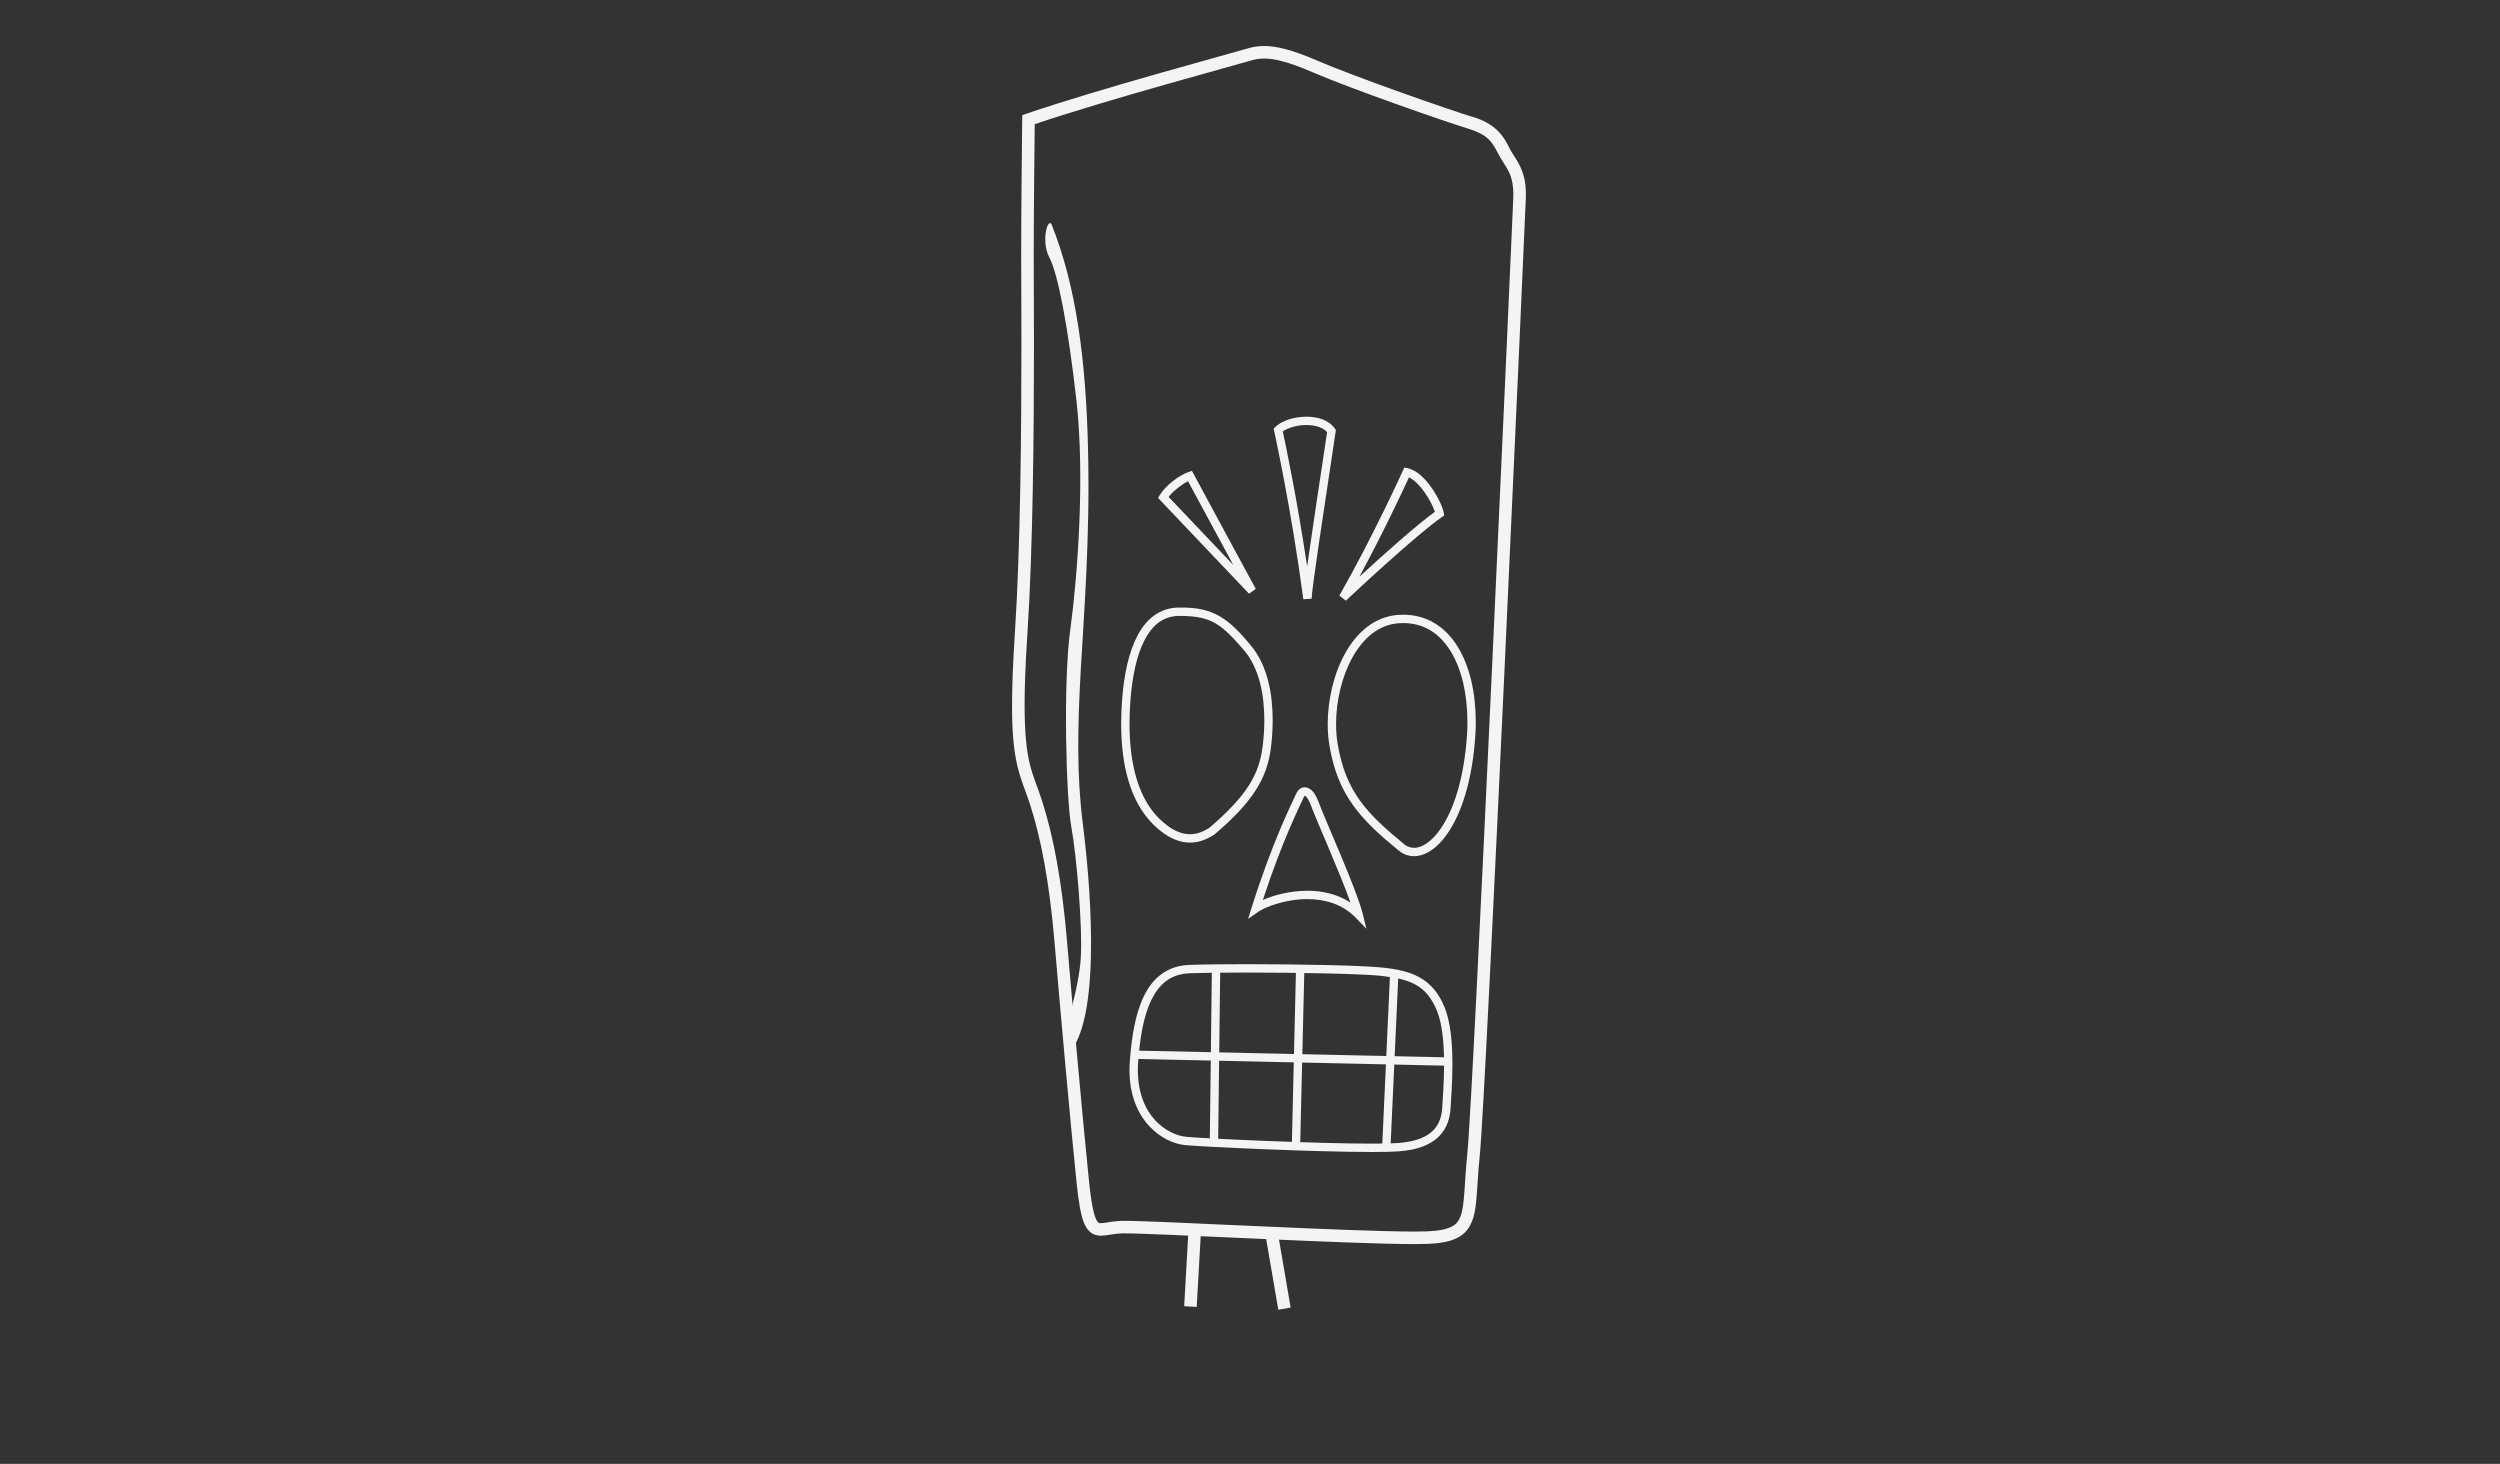 <?xml version="1.0" encoding="utf-8"?>
<!-- Generator: Adobe Illustrator 13.0.0, SVG Export Plug-In . SVG Version: 6.00 Build 14948)  -->
<svg version="1.2" baseProfile="tiny" id="Layer_3" xmlns="http://www.w3.org/2000/svg" xmlns:xlink="http://www.w3.org/1999/xlink"
	 x="0px" y="0px" width="598.189px" height="350.26px" viewBox="0 0 598.189 350.26" xml:space="preserve">
<rect x="0" y="0" width="598.189" height="350.26" fill="#333333" stroke="none"/>
<path fill="#F4F4F4" d="M268.936,295.11c-0.332,0-0.595,0.007-0.776,0.017l0,0c-1.768,0.065-3.141,0.522-4.697,0.547l0,0
	c-0.747,0.007-1.625-0.158-2.375-0.696l0,0c-0.751-0.534-1.273-1.319-1.678-2.285l0,0c-0.801-1.94-1.3-4.824-1.809-9.659l0,0
	c-1.502-14.521-4.002-42.518-5.252-57.277l0,0c-1.244-14.679-3.23-25.06-5.932-33.416l0,0c-2.024-6.223-4.296-9.246-4.258-23.563
	l0,0c0-4.518,0.208-10.183,0.688-17.496l0,0c1.329-20.258,1.552-48.583,1.552-68.679l0,0c0-10.053-0.056-18.046-0.056-21.971l0,0
	c0-11.768,0.25-32.016,0.25-32.02l0,0l0.014-1.056l1-0.344c17.573-6.024,49.376-14.537,52.544-15.514l0,0
	c1.254-0.388,2.647-0.695,4.325-0.692l0,0c2.974,0.004,6.717,0.908,12.712,3.499l0,0c9.118,3.946,32.197,11.977,37.086,13.439l0,0
	c5.338,1.517,7.44,4.423,8.909,7.516l0,0c1.173,2.415,3.969,4.816,3.925,11.036l0,0c0,0.305-0.006,0.615-0.017,0.943l0,0
	c-0.254,6.558-9.493,214.174-11.006,228.846l0,0c-0.558,5.373-0.585,9.428-1.05,12.63l0,0c-0.42,3.147-1.517,5.834-4.281,7.249l0,0
	c-1.795,0.929-4.057,1.331-7.099,1.465l0,0c-0.874,0.037-1.96,0.052-3.234,0.052l0,0
	C322.651,297.679,277.152,295.108,268.936,295.11L268.936,295.11z M338.422,294.681c1.248,0,2.302-0.017,3.109-0.05l0,0
	c2.833-0.115,4.696-0.526,5.831-1.129l0,0c1.127-0.611,1.678-1.309,2.16-2.619l0,0c0.96-2.62,0.841-7.58,1.579-14.908l0,0
	c1.486-14.328,10.748-222.211,10.992-228.642l0,0c0.011-0.296,0.017-0.576,0.015-0.838l0,0c-0.042-5.346-1.92-6.389-3.605-9.694l0,0
	c-1.531-2.907-2.427-4.5-7.09-5.984l0,0c-5.11-1.536-28.031-9.506-37.414-13.561l0,0c-5.819-2.518-9.198-3.257-11.522-3.25l0,0
	c-1.325,0.002-2.345,0.223-3.44,0.559l0,0c-3.269,1.003-33.843,9.193-51.454,15.144l0,0c-0.051,4.31-0.238,20.785-0.238,30.923l0,0
	c0,3.904,0.054,11.91,0.056,21.971l0,0c-0.002,20.125-0.221,48.469-1.559,68.875l0,0c-0.478,7.27-0.682,12.876-0.682,17.3l0,0
	c0.037,14.121,1.951,15.929,4.112,22.641l0,0c2.796,8.645,4.812,19.264,6.068,34.086l0,0c1.248,14.739,3.75,42.743,5.246,57.222l0,0
	c0.365,3.547,0.751,5.982,1.172,7.541l0,0c0.416,1.582,0.878,2.157,1.066,2.266l0,0c0.129,0.086,0.246,0.138,0.639,0.145l0,0
	c0.803,0.024,2.418-0.44,4.542-0.545l0,0c0.267-0.015,0.57-0.019,0.931-0.021l0,0C277.388,292.114,322.813,294.681,338.422,294.681
	L338.422,294.681z"/>
<path fill="#F4F4F4" d="M334.866,203.677l0.604-0.797l-0.637,0.772c-9.141-7.481-14.709-13.213-16.725-25.229l0,0
	c-0.281-1.644-0.418-3.383-0.418-5.169l0,0c0.004-5.742,1.405-11.969,4.184-16.95l0,0c2.763-4.964,7.014-8.759,12.646-9.171l0,0
	c0.426-0.031,0.844-0.045,1.256-0.047l0,0c5.744-0.017,10.208,3.032,13.06,7.731l0,0c2.872,4.7,4.279,11.04,4.284,17.981l0,0
	c0,0.575-0.009,1.154-0.027,1.757l0,0c-0.482,9.887-2.541,17.36-5.252,22.433l0,0c-2.715,5.041-6.088,7.835-9.507,7.876l0,0
	C337.093,204.864,335.891,204.453,334.866,203.677L334.866,203.677z M338.334,202.861c2.186,0.042,5.217-2.069,7.743-6.82l0,0
	c2.529-4.721,4.549-11.926,5.017-21.566l0,0c0.019-0.563,0.024-1.122,0.024-1.678l0,0c0.005-6.67-1.378-12.686-3.987-16.938l0,0
	c-2.63-4.254-6.336-6.756-11.354-6.773l0,0c-0.362,0-0.732,0.015-1.109,0.042l0,0c-4.753,0.346-8.455,3.532-11.048,8.151l0,0
	c-2.576,4.604-3.932,10.56-3.928,15.975l0,0c-0.002,1.683,0.13,3.313,0.389,4.833l0,0c1.984,11.479,6.914,16.499,16.017,24.014l0,0
	C336.803,202.619,337.533,202.859,338.334,202.861L338.334,202.861z"/>
<path fill="#F4F4F4" d="M276.02,197.344c-5.593-5.503-7.749-14.204-7.754-24.167l0,0c0-1.792,0.072-3.625,0.206-5.494l0,0
	c0.448-6.144,1.574-11.566,3.692-15.582l0,0c2.087-4.009,5.376-6.672,9.784-6.721l0,0c0.219-0.004,0.431-0.004,0.637-0.004l0,0
	c7.773-0.068,11.346,2.62,16.648,8.984l0,0c4.174,4.956,5.279,11.929,5.288,17.987l0,0c0,2.419-0.182,4.7-0.436,6.662l0,0
	c-0.887,7.012-4.142,12.725-13.467,20.633l0,0l-0.058,0.049l-0.058,0.037c-1.244,0.78-3.203,1.886-5.761,1.888l0,0
	c-0.007,0-0.014,0-0.021,0l0,0C282.205,201.613,279.23,200.501,276.02,197.344L276.02,197.344z M281.984,147.379
	c-3.586,0.076-6.109,2.038-8.054,5.655l0,0c-1.912,3.607-3.036,8.811-3.465,14.792l0,0c-0.13,1.826-0.2,3.611-0.2,5.35l0,0
	c-0.006,9.702,2.147,17.852,7.154,22.739l0,0c2.979,2.907,5.394,3.691,7.322,3.697l0,0c1.928,0.002,3.484-0.821,4.631-1.54l0,0
	c9.132-7.816,11.867-12.845,12.729-19.321l0,0c0.245-1.888,0.42-4.085,0.418-6.406l0,0c0.009-5.824-1.128-12.362-4.813-16.695l0,0
	c-5.412-6.297-7.811-8.208-15.122-8.277l0,0C282.384,147.373,282.187,147.375,281.984,147.379L281.984,147.379z"/>
<path fill="#F4F4F4" d="M324.375,219.575c-3.207-3.309-7.431-4.434-11.548-4.438l0,0c-5.119-0.021-10.036,1.828-11.789,3.064l0,0
	l-2.4,1.66l0.876-2.783c5.012-15.923,9.693-25.041,10.539-26.976l0,0c0.378-0.892,1.071-1.712,2.154-1.73l0,0
	c1.735,0.159,2.576,1.653,3.453,3.92l0,0c1.214,3.42,8.967,20.513,10.404,26.348l0,0l0.883,3.592L324.375,219.575L324.375,219.575z
	 M301.423,217.679l-0.953-0.3L301.423,217.679L301.423,217.679z M323.142,215.973c-2.511-7.111-8.271-19.966-9.365-23.008l0,0
	c-0.533-1.545-1.197-2.396-1.484-2.547l0,0c-0.034-0.022-0.055-0.033-0.066-0.039l0,0c-0.006,0.005-0.014,0.011-0.022,0.02l0,0
	c-0.066,0.057-0.194,0.22-0.318,0.507l0,0c-0.858,1.96-5.021,10.064-9.71,24.429l0,0c2.639-1.159,6.494-2.184,10.652-2.197l0,0
	c0.008,0,0.015,0,0.022,0l0,0C316.292,213.137,319.957,213.884,323.142,215.973L323.142,215.973z"/>
<path fill="#F4F4F4" d="M277.618,119.694l0.726-0.689l0.864,0.506l-0.864-0.506L277.618,119.694l-0.519-0.547l0.383-0.65
	c1.495-2.449,4.723-4.789,6.921-5.566l0,0l0.798-0.267l0.399,0.742c4.499,8.371,14.857,27.47,14.874,27.497l0,0l-1.605,1.166
	L277.618,119.694L277.618,119.694z M295.111,135.208c-3.265-6.026-7.99-14.752-10.846-20.061l0,0
	c-1.463,0.73-3.562,2.329-4.647,3.747l0,0L295.111,135.208L295.111,135.208z"/>
<path fill="#F4F4F4" d="M307.283,115.097c-1.389-7.364-2.413-11.988-2.415-12l0,0l0.977-0.217l0.707,0.707l-0.707-0.707
	l-0.977,0.217l-0.12-0.536l0.388-0.387c1.661-1.612,4.564-2.447,7.469-2.471l0,0c2.601,0.008,5.303,0.721,6.812,2.86l0,0
	l0.225,0.324l-0.058,0.392c-2.999,19.948-5.756,37.998-5.74,39.976l0,0l-1.99,0.132
	C310.418,132.535,308.672,122.458,307.283,115.097L307.283,115.097z M312.766,135.523c1.045-7.446,2.854-19.284,4.776-32.125l0,0
	c-0.966-1.112-2.858-1.705-4.938-1.697l0,0c-2.188-0.022-4.49,0.678-5.658,1.542l0,0
	C307.565,106.113,310.351,119.306,312.766,135.523L312.766,135.523z"/>
<path fill="#F4F4F4" d="M320.476,142.509c3.984-6.971,7.788-14.456,10.596-20.193l0,0c2.806-5.739,4.606-9.715,4.612-9.725l0,0
	l0.327-0.722l0.779,0.155c2.38,0.519,4.29,2.611,5.828,4.784l0,0c1.52,2.216,2.58,4.482,2.836,5.907l0,0l0.105,0.624l-0.521,0.362
	c-5.985,4.144-20.664,17.805-23.007,20.03l0,0L320.476,142.509L320.476,142.509z M325.275,137.986
	c5.27-4.841,13.461-12.197,18.059-15.526l0,0c-0.347-1.064-1.225-2.896-2.359-4.51l0,0c-1.134-1.67-2.594-3.139-3.84-3.723l0,0
	C335.793,117.137,330.974,127.462,325.275,137.986L325.275,137.986z"/>
<path fill="#F4F4F4" d="M251.595,53.63c6,15,8.25,32.75,8.75,54s-1,39.25-1.75,52.75s-1,25,0.5,36.75s4.75,45-3,54.5c-1-6-1-6-1-6
	s3-9,3.5-16.25s-1-24.75-2.25-31.5s-2-34.5-0.25-47.25s3.5-36.5,1.5-54.5s-4.5-30.75-6.5-34.5S250.595,52.13,251.595,53.63z"/>
<polygon fill="#F4F4F4" points="283.346,312.545 284.347,294.794 287.343,294.964 286.341,312.713 283.346,312.545 "/>
<polygon fill="#F4F4F4" points="302.866,295.882 305.822,295.375 308.822,312.875 305.866,313.383 302.866,295.882 "/>
<path fill="#F4F4F4" d="M283.624,273.999c-5.456-0.495-13.376-5.908-13.364-17.953l0,0c0-0.725,0.027-1.474,0.087-2.245l0,0h0
	c0.422-5.477,1.226-10.977,3.279-15.283l0,0c2.019-4.306,5.542-7.465,10.93-7.638l0,0c3.122-0.118,8.053-0.173,13.595-0.175l0,0
	c12.372,0.002,27.679,0.277,32.551,0.806l0,0c6.906,0.687,12.091,2.466,14.939,9.485l0,0c1.527,3.712,1.881,8.865,1.89,13.622l0,0
	c0,4.354-0.325,8.368-0.439,10.442l0,0c-0.129,2.318-0.778,4.82-2.724,6.801l0,0c-1.943,1.979-5.063,3.321-9.833,3.64l0,0
	c-1.5,0.101-3.64,0.142-6.223,0.144l0,0C314.506,275.643,288.132,274.423,283.624,273.999L283.624,273.999z M272.341,253.956
	c-0.056,0.719-0.081,1.415-0.081,2.09l0,0c0.013,11.09,7.109,15.516,11.554,15.964l0,0c4.335,0.411,30.815,1.635,44.5,1.635l0,0
	c2.561,0,4.675-0.043,6.088-0.139l0,0c4.479-0.307,7.048-1.525,8.542-3.047l0,0c1.492-1.52,2.031-3.457,2.152-5.511l0,0
	c0.118-2.118,0.437-6.066,0.437-10.33l0,0c0.009-4.637-0.397-9.658-1.737-12.856l0,0c-2.651-6.23-6.468-7.452-13.311-8.264l0,0
	c-4.624-0.508-20.021-0.793-32.333-0.791l0,0c-5.525-0.002-10.451,0.057-13.521,0.171l0,0c-4.611,0.202-7.3,2.615-9.2,6.503l0,0
	c-1.865,3.884-2.685,9.196-3.09,14.573l0,0l-0.997-0.074L272.341,253.956L272.341,253.956z"/>
<polygon fill="#F4F4F4" points="289.471,273.366 289.97,231.992 291.969,232.016 291.47,273.392 289.471,273.366 "/>
<polygon fill="#F4F4F4" points="309.095,274.229 310.094,232.23 312.094,232.278 311.093,274.277 309.095,274.229 "/>
<polygon fill="#F4F4F4" points="330.721,274.333 332.596,233.208 334.593,233.3 332.718,274.425 330.721,274.333 "/>
<polygon fill="#F4F4F4" points="271.698,253.379 271.742,251.38 346.366,253.005 346.322,255.005 271.698,253.379 "/>
</svg>
